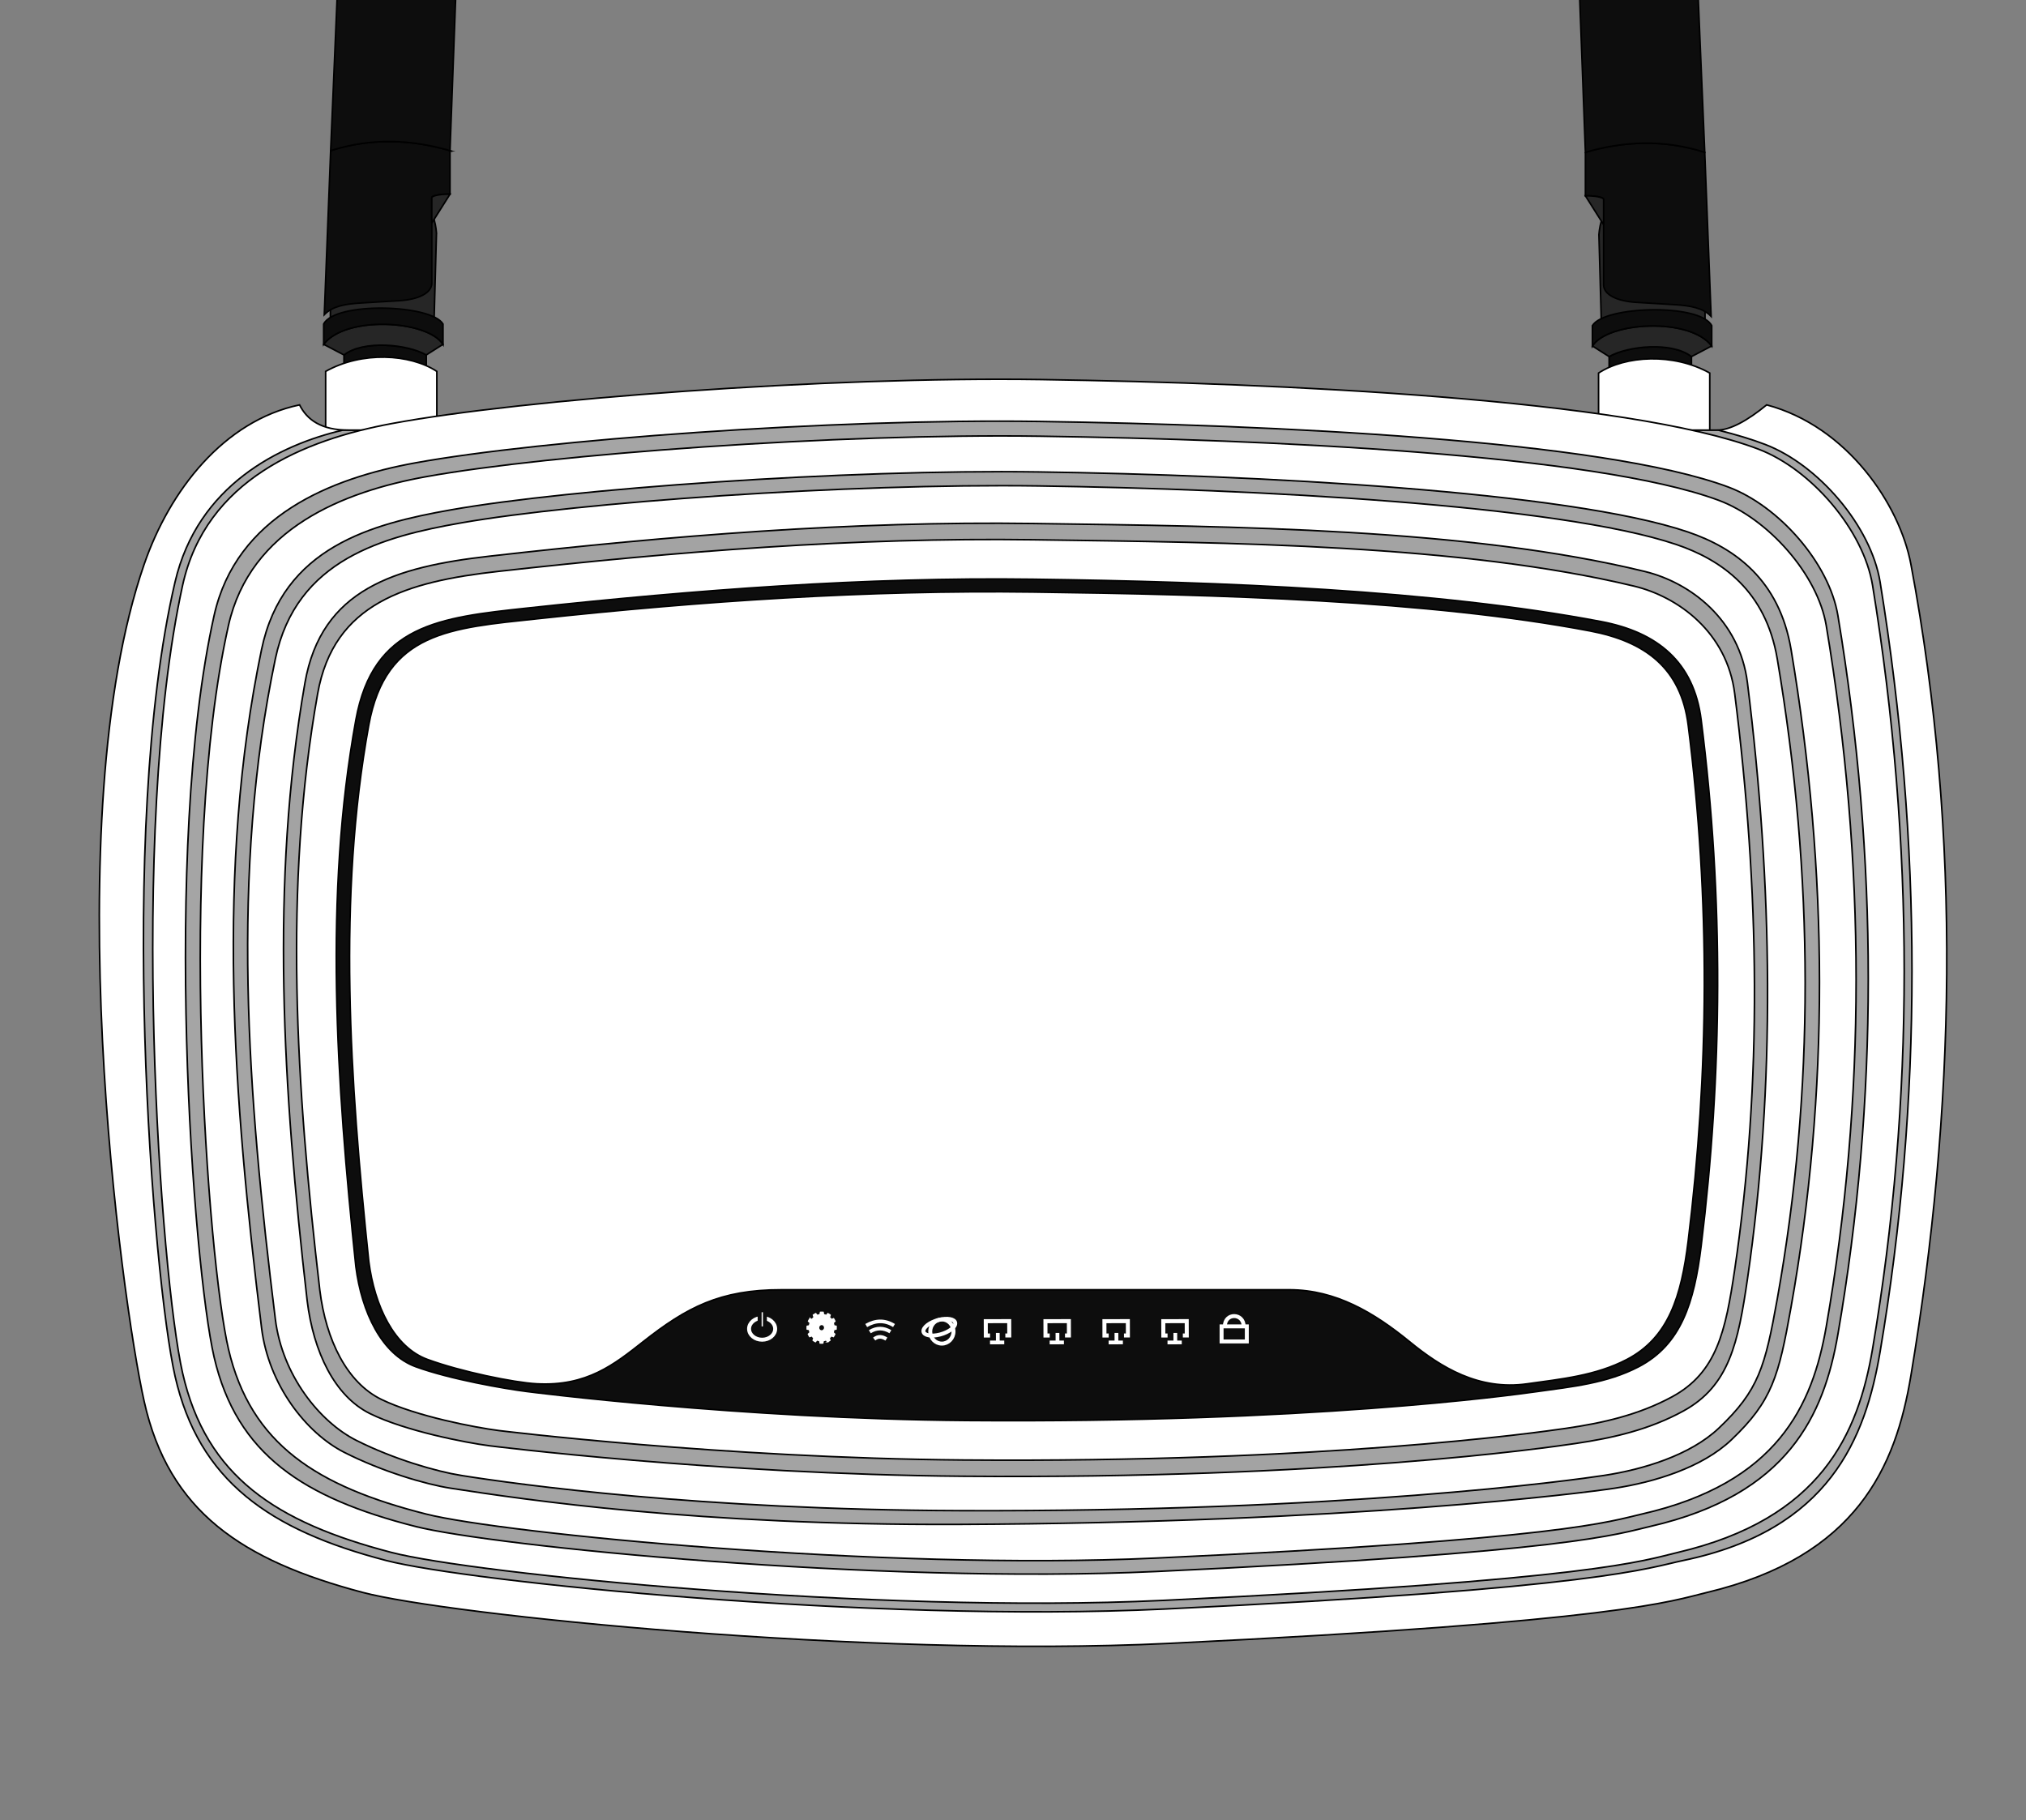 <svg xmlns="http://www.w3.org/2000/svg" viewBox="0 0 1600 1437.5" height="1437.5" width="1600"><rect x="0" y="0" width="1600" height="1437.5" fill="#808080" stroke="none"/><defs><clipPath id="a"><path d="M0 0h1280v1150H0V0z" clip-rule="evenodd"/></clipPath></defs><g clip-path="url(#a)" stroke-miterlimit="10" transform="matrix(1.25 0 0 -1.25 0 1437.5)"><path d="M1016.63 924.685v-18.182h52v18.182c-12.21 9.554-40.16 6.822-52 0z" fill="#0d0d0d" fill-rule="evenodd" stroke="#000"/><path d="M1010.18 1001.77c1.27 15.13 8.25 24.23 23.57 24.5h43.46v-84.572h-65.38l-1.65 60.072z" fill="#262626" fill-rule="evenodd" stroke="#000"/><path d="M1016.63 924.685l-10.57 6.72c9.76 15.366 61.66 18.315 75.38 0l-12.81-6.72c-12.21 9.554-40.16 6.822-52 0z" fill="#262626" fill-rule="evenodd" stroke="#000"/><path d="M1006.06 944.224v-12.819c9.76 15.366 61.66 18.315 75.38 0v12.819c-7.21 14.229-68.01 12.521-75.38 0z" fill="#0d0d0d" fill-rule="evenodd" stroke="#000"/><path d="M1001.64 1053.78c24.83 7.21 49.92 8.11 75.39 0l4.03-103.652c-5.16 5.378-13.24 6.791-23.08 7.383l-24.23 1.459c-11.92.719-20.61 4.711-20.61 11.159v53.941c0 1.1-3.73 2.2-11.5 2.2v27.51z" fill="#0d0d0d" fill-rule="evenodd" stroke="#000"/><path d="M1001.64 1053.78c24.83 7.21 49.92 8.11 75.39 0l-6.44 152.12h-74.578l5.628-152.12z" fill="#0d0d0d" fill-rule="evenodd" stroke="#000"/><path d="M1013.14 1008.06l-11.5 18.21c7.68.08 11.5-1.32 11.5-2.25v-15.96" fill="#262626" fill-rule="evenodd" stroke="#000"/><path d="M1009.95 884.216v30.073c16.9 11.138 47.41 12.833 70.25 0v-47l-70.25 16.927" fill="#fff" fill-rule="evenodd" stroke="#000"/><path d="M269.315 925.728v-18.182h-52v18.182c12.207 9.554 40.157 6.822 52 0z" fill="#0d0d0d" fill-rule="evenodd" stroke="#000"/><path d="M275.758 1002.81c-1.272 15.14-8.251 24.23-23.571 24.5h-43.458v-84.568h65.381l1.648 60.068z" fill="#262626" fill-rule="evenodd" stroke="#000"/><path d="M269.315 925.728l10.57 6.72c-9.768 15.366-61.664 18.315-75.386 0l12.816-6.72c12.207 9.554 40.157 6.822 52 0z" fill="#262626" fill-rule="evenodd" stroke="#000"/><path d="M279.885 945.268v-12.82c-9.768 15.366-61.664 18.315-75.386 0v12.82c7.207 14.228 68.012 12.521 75.386 0z" fill="#0d0d0d" fill-rule="evenodd" stroke="#000"/><path d="M284.302 1054.82c-24.827 7.21-49.92 8.11-75.395 0l-4.028-103.649c5.163 5.378 13.244 6.792 23.077 7.384l24.231 1.459c11.926.718 20.617 4.71 20.617 11.158v53.938c0 1.1 3.73 2.2 11.498 2.2v27.51z" fill="#0d0d0d" fill-rule="evenodd" stroke="#000"/><path d="M284.302 1054.82c-24.827 7.21-49.92 8.11-75.395 0l6.446 152.13h74.576l-5.627-152.13z" fill="#0d0d0d" fill-rule="evenodd" stroke="#000"/><path d="M272.804 1009.11l11.498 18.2c-7.679.08-11.498-1.31-11.498-2.24v-15.96" fill="#262626" fill-rule="evenodd" stroke="#000"/><path d="M275.993 885.259v30.073c-16.905 11.139-47.415 12.833-70.254 0v-47l70.254 16.927" fill="#fff" fill-rule="evenodd" stroke="#000"/><path d="M229.2 143.829c53.19-14.085 317.981-41.438 509.463-32.192 286.137 13.816 317.317 26.833 339.797 32.192 94.79 22.598 119.26 79.503 128.83 136.987 27.79 166.867 32.55 339.198 0 512.633-7.13 37.993-40.43 87.265-91.13 100.731-12.08-9.932-23.3-16.118-31.64-15.969H220.409c-17.535.025-26.371 6.495-31.154 15.969-47.728-10.047-82.01-53.855-98.175-100.731-55.838-161.916-14.379-464.521 0-528.894 15.582-69.762 61.854-100.531 138.12-120.726z" fill="#fff" fill-rule="evenodd" stroke="#000"/><path d="M243.891 164.033c51.332-13.363 306.874-39.47 491.668-30.698 276.151 13.108 306.021 26.144 327.931 30.698 92.49 19.23 115.09 77.33 124.33 131.868 26.82 158.317 26.89 321.047 0 486.367-5.77 35.425-39.16 74.146-72.63 86.922-8.66 3.308-18.12 6.139-29.49 8.994H216.415c-39.549-9.255-91.493-34.557-105.82-95.916-36.978-158.362-13.876-440.721 0-501.795 15.038-66.187 59.693-97.28 133.296-116.44z" fill="#a5a5a5" fill-rule="evenodd" stroke="#000"/><path d="M247.454 169.073c50.881-13.245 304.18-38.969 487.352-30.274 273.724 12.993 303.544 25.235 325.044 30.274 90.68 21.252 114.09 74.768 123.24 128.828 26.59 156.927 26.66 318.228 0 482.097-5.71 35.115-38.81 73.496-71.99 86.16-82.98 31.68-301.517 41.735-453.308 44.021-135.437 2.04-327.435-12.39-410.338-27.814-55.201-10.27-117.498-35.406-132.126-102.367-34.402-157.48-13.754-436.852 0-497.39 14.906-65.606 59.169-94.543 132.126-113.535z" fill="#fff" fill-rule="evenodd" stroke="#000"/><path d="M262.209 185.581c48.886-12.477 292.254-36.709 468.244-28.519 262.99 12.24 291.647 23.772 312.307 28.519 87.12 20.02 109.61 70.432 118.4 121.357 25.55 147.827 25.62 299.774 0 454.14-5.48 33.078-37.29 69.233-69.16 81.163-79.73 29.843-289.702 39.315-435.541 41.469-130.127 1.921-314.598-11.672-394.25-26.201-53.036-9.675-112.891-33.353-126.946-96.431-33.053-148.348-13.215-411.518 0-468.546 14.322-61.802 56.85-89.06 126.946-106.951z" fill="#a5a5a5" fill-rule="evenodd" stroke="#000"/><path d="M269.233 193.349c48.103-12.172 287.571-35.811 460.742-27.821 258.777 11.94 286.965 23.19 307.295 27.821 85.73 19.529 107.86 68.707 116.52 118.385 25.13 144.207 25.2 292.433 0 443.02-5.4 32.268-36.7 67.538-68.06 79.175-78.46 29.113-285.061 38.353-428.564 40.454-128.042 1.874-309.557-11.386-387.933-25.56-52.187-9.437-111.083-32.536-124.912-94.069-32.524-144.716-13.003-401.442 0-457.073 14.092-60.288 55.939-86.88 124.912-104.332z" fill="#fff" fill-rule="evenodd" stroke="#000"/><path d="M284.822 209.663c46.917-7.257 156.435-23.512 320.391-22.851 247.977 1 395.097 19.837 414.817 22.851 25.04 3.826 55.38 12.998 73.89 30.65 25.73 24.551 29.8 39.791 37.65 83.858 24.1 135.471 23.79 273.745 0 415.454-7.38 43.917-35.42 64.139-65.16 74.249-75.671 25.728-272.868 35.966-410.237 37.936-122.569 1.758-296.325-10.677-371.351-23.969-49.956-8.851-106.11-23.531-119.573-88.216-28.931-139.006-17.983-282.554 0-428.632 4.458-36.209 28.358-66.514 52.173-78.611 23.864-12.123 51.483-20.257 67.4-22.719z" fill="#a5a5a5" fill-rule="evenodd" stroke="#000"/><path d="M291.385 217.747c36.597-5.791 150.575-21.64 314.609-22.248 243.502-.902 387.969 19.314 407.336 22.248 24.58 3.726 54.38 12.655 72.55 29.842 25.27 23.904 29.27 38.742 36.97 81.647 23.67 131.898 23.36 266.526 0 404.498-7.24 42.759-34.78 62.448-63.98 72.29-74.308 25.05-267.946 35.018-402.836 36.936-120.357 1.712-290.977-10.395-364.649-23.337-49.054-8.617-104.194-22.91-117.414-85.889-28.409-135.341-17.659-275.103 0-417.329 4.377-35.254 27.846-64.76 51.231-76.538 23.434-11.803 50.565-19.648 66.183-22.12z" fill="#fff" fill-rule="evenodd" stroke="#000"/><path d="M309.152 236.508s143.243-17.983 299.138-19.265c231.523-1.905 368.892 17.989 387.304 20.722 23.376 3.47 46.456 8.685 68.106 20.603 28.83 15.873 34.45 43.012 40.31 83.241 17.9 122.901 15.97 248.314 0 376.759-4.99 40.139-36.32 63.38-64.75 70.324-111.282 27.182-258.308 28.542-386.564 30.328-114.439 1.594-228.969-7.665-343.544-20.652-59.526-6.747-106.104-20.738-116.488-80-22.089-126.064-13.927-257.091 1.391-390.293 3.962-32.575 17.449-60.473 39.684-71.443 22.282-10.994 60.508-18.386 75.413-20.324z" fill="#a3a3a3" fill-rule="evenodd" stroke="#000"/><path d="M315.129 246.113s140.716-17.37 293.861-18.608c227.437-1.84 362.382 17.376 380.47 20.016 22.97 3.352 45.63 8.388 66.9 19.9 28.33 15.332 33.85 41.546 39.61 80.403 17.58 118.711 15.68 239.849 0 363.915-4.9 38.771-35.69 61.219-63.62 67.926-109.313 26.256-253.745 27.569-379.739 29.295-112.419 1.54-224.928-7.404-337.482-19.948-58.476-6.517-104.231-20.031-114.432-77.273-21.699-121.767-13.682-248.326 1.366-376.988 3.893-31.464 17.142-58.41 38.984-69.007 21.889-10.619 59.441-17.759 74.082-19.631z" fill="#fff" fill-rule="evenodd" stroke="#000"/><path d="M333.098 270.742s133.138-17.167 278.036-18.3c215.191-1.681 342.869 15.886 359.983 18.3 21.729 3.064 44.113 5.198 64.233 15.723 26.8 14.016 35.03 40.629 39.42 76.299 13.36 108.474 14.39 219.089 0 332.38-4.64 36.559-27.55 55.341-63.07 62.101-104.365 19.863-240.084 25.204-359.293 26.782-106.366 1.407-212.817-6.77-319.309-18.238-55.328-5.958-97.323-10.427-108.271-70.645-20.221-111.22-12.314-227.931 0-345.502 3.683-28.766 16.297-55.297 37.77-63.177 21.537-7.904 56.647-14.012 70.501-15.723z" fill="#0d0d0d" fill-rule="evenodd" stroke="#000"/><path d="M493.572 335.077h321.405c28.938-.169 52.885-14.266 75.653-32.857 19.805-16.173 43.539-30.907 74.279-26.572 21.31 3.006 43.261 5.099 62.991 15.421 26.29 13.746 34.36 39.846 38.67 74.829 13.1 106.385 14.11 214.869 0 325.979-4.56 35.854-27.03 52.795-61.86 59.424-102.355 19.481-235.459 23.068-352.372 24.615-104.317 1.38-208.718-5.666-313.159-16.913-54.262-5.844-95.448-8.069-106.185-67.126-19.832-109.079-12.077-223.542 0-338.848 3.612-28.212 15.982-54.232 37.042-61.96 21.122-7.752 54.68-14.655 69.143-15.421 31.581-1.672 48.868 12.221 67.101 26.572 27.591 21.716 48.518 32.857 87.292 32.857z" fill="#fff" fill-rule="evenodd" stroke="#000"/><path d="M552.299 303.918c2.564 2.061 5.135 1.655 7.71 0M549.529 308.572c4.369 2.656 8.702 2.574 13.003 0M547.268 312.481c5.723 3.3 11.558 3.681 17.548 0" fill="none" stroke="#fff" stroke-width="2.291"/><path d="M737.649 306.168l-2.674-.008-.023 9.054 14.809.045.023-9.055-2.476-.007" fill="none" stroke="#fff" stroke-width="2.544"/><path d="M737.616 301.781l9.013.027-4.069-.013-.016 5.999" fill="none" stroke="#fff" stroke-width="2.379"/><path d="M625.5 306.168l-2.675-.008-.023 9.054 14.809.045.023-9.055-2.476-.007" fill="none" stroke="#fff" stroke-width="2.544"/><path d="M625.467 301.781l9.013.027-4.07-.013-.015 5.999" fill="none" stroke="#fff" stroke-width="2.379"/><path d="M663.196 306.168l-2.675-.008-.023 9.054 14.809.045.023-9.055-2.476-.007" fill="none" stroke="#fff" stroke-width="2.544"/><path d="M663.162 301.781l9.013.027-4.069-.013-.015 5.999" fill="none" stroke="#fff" stroke-width="2.379"/><path d="M700.454 306.168l-2.674-.008-.023 9.054 14.808.045.023-9.055-2.475-.007" fill="none" stroke="#fff" stroke-width="2.544"/><path d="M700.421 301.781l9.013.027-4.07-.013-.015 5.999" fill="none" stroke="#fff" stroke-width="2.379"/><path d="M592.901 316.002c5.54 1.473 10.286.613 10.591-1.919.306-2.533-3.944-5.785-9.485-7.258-5.54-1.472-10.286-.612-10.591 1.92-.305 2.532 3.945 5.784 9.485 7.257z" fill="none" stroke="#fff" stroke-width="2.5"/><path d="M595.054 316.317c4.056 0 7.35-3.419 7.35-7.631s-3.294-7.631-7.35-7.631c-4.057 0-7.35 3.419-7.35 7.631s3.293 7.631 7.35 7.631zM771.78 302.409h15.937v9.53H771.78v-9.53zM773.83 311.939c-.024 8.796 11.892 8.573 11.915 0" fill="none" stroke="#fff" stroke-width="2.5"/><path d="M520.112 320.893a8.71 8.71 0 0 1-1.812 0l-.288-1.52a7.538 7.538 0 0 1-1.69-.48l-.939 1.172a9.321 9.321 0 0 1-1.58-.963l.465-1.461a8.249 8.249 0 0 1-1.248-1.311l-1.37.509a10.129 10.129 0 0 1-.923-1.667l1.092-1.011a8.815 8.815 0 0 1-.471-1.791l-1.434-.289a10.415 10.415 0 0 1-.02-1.926l1.428-.289a8.73 8.73 0 0 1 .432-1.791l-1.113-1.011a9.817 9.817 0 0 1 .888-1.667l1.381.509a7.993 7.993 0 0 1 1.22-1.311l-.496-1.461a9.039 9.039 0 0 1 1.56-.963l.963 1.172a7.441 7.441 0 0 1 1.68-.48l.257-1.52a8.71 8.71 0 0 1 1.812 0l.288 1.52a7.538 7.538 0 0 1 1.69.48l.939-1.172a9.274 9.274 0 0 1 1.579.963l-.464 1.461c.46.387.879.827 1.248 1.311l1.37-.509c.358.523.667 1.081.923 1.667l-1.092 1.011c.219.577.377 1.178.471 1.791l1.434.289c.066.641.072 1.285.02 1.926l-1.428.289a8.668 8.668 0 0 1-.433 1.791l1.114 1.011a9.817 9.817 0 0 1-.888 1.667l-1.381-.509a7.993 7.993 0 0 1-1.22 1.311l.495 1.461a8.993 8.993 0 0 1-1.559.963l-.963-1.172a7.441 7.441 0 0 1-1.68.48l-.257 1.52zm-.988-7.811c1.02 0 1.839-.88 1.828-1.964-.012-1.084-.85-1.964-1.87-1.964s-1.839.88-1.828 1.964c.012 1.084.849 1.964 1.87 1.964z" fill="#fff" fill-rule="evenodd" stroke="#fff" stroke-width=".7"/><path d="M481.496 317.247c4.55 0 8.244-3.077 8.244-6.866 0-3.79-3.694-6.867-8.244-6.867s-8.244 3.077-8.244 6.867c0 3.789 3.694 6.866 8.244 6.866z" fill="none" stroke="#fff" stroke-width="2.5"/><path d="M483.26 321.273c0 .46-.374.833-.833.833h-1.667a.834.834 0 0 1-.833-.833v-9.753c0-.459.374-.833.833-.833h1.667c.459 0 .833.374.833.833v9.753z" fill="#fff" fill-rule="evenodd" stroke="#0d0d0d" stroke-width="2.5"/></g></svg>